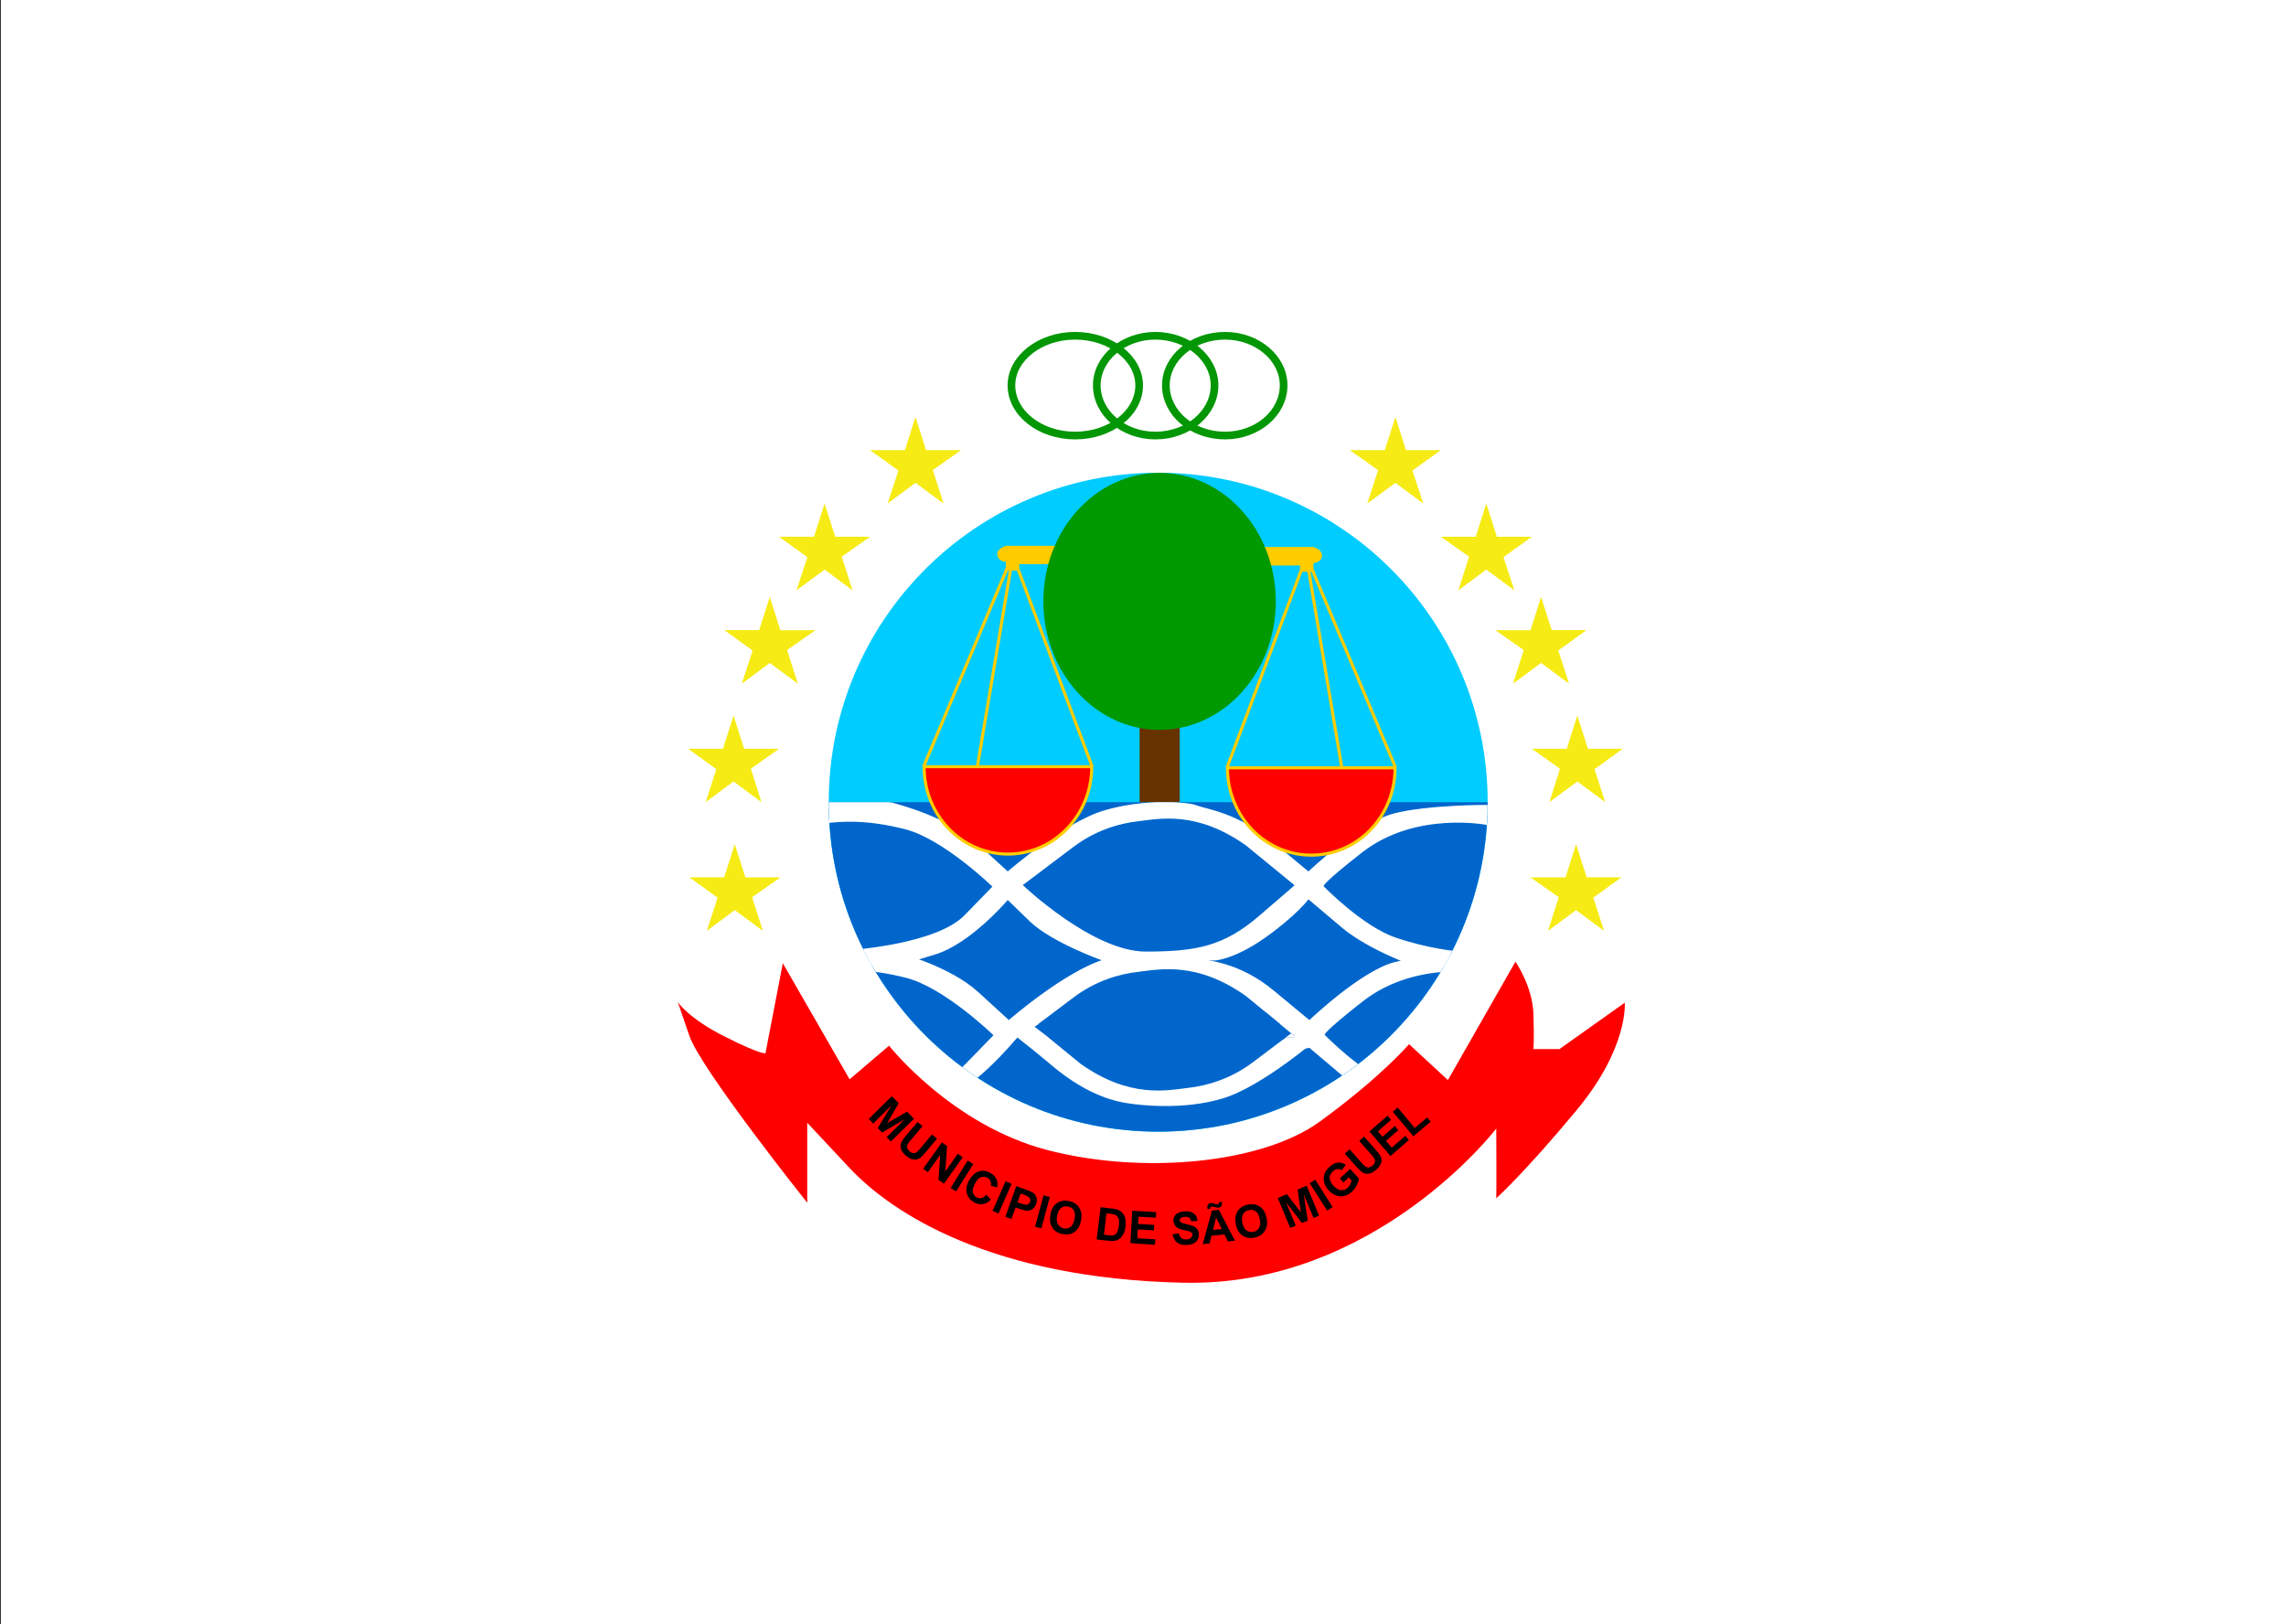 <?xml version="1.0" encoding="utf-8"?>
<!-- Generator: Adobe Illustrator 26.0.3, SVG Export Plug-In . SVG Version: 6.00 Build 0)  -->
<svg version="1.1"
	 id="svg5" xmlns:inkscape="http://www.inkscape.org/namespaces/inkscape" xmlns:sodipodi="http://sodipodi.sourceforge.net/DTD/sodipodi-0.dtd" xmlns:svg="http://www.w3.org/2000/svg"
	 xmlns="http://www.w3.org/2000/svg" xmlns:xlink="http://www.w3.org/1999/xlink" x="0px" y="0px" viewBox="0 0 1489 1058"
	 style="enable-background:new 0 0 1489 1058;" xml:space="preserve">
<rect x="0" y="0" width="1489" height="1058" fill="#333333" stroke="none"/>
<style type="text/css">
	.st0{fill:#FFFFFF;}
	.st1{fill:none;stroke:#039605;stroke-width:5;stroke-linecap:round;stroke-miterlimit:37.795;}
	.st2{fill:#F6EB14;}
	.st3{fill:#FF0000;}
	.st4{fill:#00CCFF;}
	.st5{fill:#0066CC;}
	.st6{fill:#663300;}
	.st7{fill:#E6E7E8;}
	.st8{clip-path:url(#SVGID_00000060001039876656878260000000600233634147095436_);}
	.st9{fill:#FF0000;stroke:#FFCC00;stroke-width:2;stroke-miterlimit:10;}
	.st10{fill:none;stroke:#FFCC00;stroke-width:2;stroke-miterlimit:10;}
	.st11{fill:#FFCC00;}
	.st12{fill:#009900;}
</style>
<rect x="0.6" class="st0" width="1489" height="1058"/>
<path id="path829" class="st1" d="M797.9,218.7c21.1,0,38.2,14.7,38.2,32.3c0,18-17.1,32.7-38.2,32.7c-21.4,0-38.5-14.7-38.5-32.7
	C759.4,233.4,776.5,218.7,797.9,218.7z"/>
<path id="path831" class="st1" d="M752.6,218.7c21.1,0,38.5,14.7,38.5,32.3c0,18-17.3,32.7-38.5,32.7c-21.1,0-38.2-14.7-38.2-32.7
	C714.4,233.4,731.5,218.7,752.6,218.7z"/>
<path id="path833" class="st1" d="M700.3,218.7c23,0,41.7,14.7,41.7,32.3c0,18-18.7,32.7-41.7,32.7S658.8,269,658.8,251
	C658.8,233.4,677.3,218.7,700.3,218.7z"/>
<g id="g2879">
	<g id="text1457" transform="scale(0.751,1.332)">
	</g>
</g>
<polygon class="st2" points="1044.8,606.3 1026.6,592.8 1008.3,606.3 1015.3,584.4 996.9,571.5 1019.7,571.5 1026.6,549.9 
	1033.5,571.4 1056.2,571.4 1037.8,584.7 "/>
<polygon class="st2" points="1045.6,522.5 1027.4,509 1009.2,522.5 1016.1,500.7 997.8,487.7 1020.5,487.7 1027.4,466.1 
	1034.3,487.7 1057,487.7 1038.6,501 "/>
<polygon class="st2" points="1022,445.3 1003.8,431.8 985.5,445.3 992.5,423.4 974.1,410.5 996.9,410.5 1003.8,388.8 1010.7,410.4 
	1033.4,410.4 1015,423.7 "/>
<polygon class="st2" points="986.4,384.5 968.1,371 949.9,384.5 956.9,362.6 938.5,349.6 961.2,349.6 968.1,328 975,349.6 
	997.8,349.6 979.3,362.9 "/>
<polygon class="st2" points="927.1,328 908.9,314.5 890.6,328 897.6,306.2 879.2,293.2 902,293.2 908.9,271.6 915.8,293.2 
	938.5,293.2 920,306.5 "/>
<polygon class="st2" points="460.4,606.3 478.6,592.8 496.9,606.3 489.9,584.4 508.3,571.5 485.5,571.5 478.6,549.9 471.7,571.4 
	449,571.4 467.4,584.7 "/>
<polygon class="st2" points="459.6,522.5 477.8,509 496,522.5 489.1,500.7 507.4,487.7 484.7,487.7 477.8,466.1 470.9,487.7 
	448.2,487.7 466.6,501 "/>
<polygon class="st2" points="483.2,445.3 501.4,431.8 519.7,445.3 512.7,423.4 531.1,410.5 508.3,410.5 501.4,388.8 494.5,410.4 
	471.8,410.4 490.2,423.7 "/>
<polygon class="st2" points="518.8,384.5 537.1,371 555.3,384.5 548.3,362.6 566.7,349.6 544,349.6 537.1,328 530.2,349.6 
	507.4,349.6 525.9,362.9 "/>
<polygon class="st2" points="578.1,328 596.3,314.5 614.6,328 607.6,306.2 626,293.2 603.2,293.2 596.3,271.6 589.4,293.2 
	566.7,293.2 585.2,306.5 "/>
<path class="st3" d="M974.6,780.5c0.2-1.1,0-45.4,0-45.4s-79,103.3-204,100.4c-125-2.8-189.6-45.3-217.2-74.7
	c-27.6-29.5-27.6-29.5-27.6-29.5v52.1c0,0-69.3-86.9-76.8-108.8s-7.5-21.9-7.5-21.9s6.8,10.6,31,22.7s26.1,10.6,26.1,10.6l11.3-58.6
	l43.5,75.6l25.7-21.9c0,0,40.8,51.8,103.2,68s139.8,8.7,177.3-18.5c40.4-29.4,58.2-50.5,58.2-50.5l25.3,23.4l44-77.1
	c0,0,11.1,15.9,11.7,33.8c0.6,18,0,23.1,0,23.1h17l42.5-30.2c0,0,2.6,29.3-31.6,70.3C992.6,764.4,974.6,780.5,974.6,780.5z"/>
<g>
	<path d="M565.9,728.8l15-14.8l4.5,4.6l-7.5,12.9l12.9-7.4l4.5,4.6l-15,14.8l-2.8-2.8l11.8-11.7l-14.7,8.7l-2.9-2.9l8.9-14.7
		l-11.8,11.7L565.9,728.8z"/>
	<path d="M597.7,730.8l3.2,2.8l-7.4,8.7c-1.2,1.4-1.9,2.3-2.2,2.8c-0.4,0.8-0.5,1.6-0.4,2.4c0.2,0.8,0.7,1.7,1.6,2.4
		c0.9,0.8,1.8,1.2,2.6,1.2s1.5-0.2,2-0.7c0.6-0.5,1.4-1.3,2.5-2.6l7.5-8.9l3.2,2.8l-7.1,8.5c-1.6,1.9-2.9,3.2-3.7,3.9
		c-0.8,0.6-1.7,1-2.7,1.2c-0.9,0.1-1.9,0-3-0.3s-2.2-1.1-3.5-2.1c-1.5-1.3-2.5-2.5-3-3.5s-0.7-2-0.7-3s0.2-1.8,0.6-2.6
		c0.6-1.1,1.6-2.6,3.1-4.4L597.7,730.8z"/>
	<path d="M601.3,761.3l12.2-17.2l3.4,2.4l-1.2,16.5l8.2-11.5l3.2,2.3L614.8,771l-3.5-2.5l1.1-16.2l-8,11.2L601.3,761.3z"/>
	<path d="M619.2,773.8l11.1-17.9l3.6,2.3L622.8,776L619.2,773.8z"/>
	<path d="M642.4,778.2l3,3.1c-1.6,1.7-3.4,2.8-5.2,3c-1.8,0.3-3.7-0.1-5.7-1.2c-2.5-1.3-4-3.3-4.7-5.8s-0.3-5.3,1.3-8.2
		c1.6-3.1,3.7-5.1,6.2-6s5.1-0.6,7.6,0.8c2.3,1.2,3.8,2.9,4.5,5c0.4,1.3,0.4,2.7,0.1,4.5l-4.2-1.1c0.3-1.1,0.2-2.1-0.2-3
		s-1.1-1.7-2.1-2.2c-1.4-0.7-2.8-0.8-4.1-0.3c-1.4,0.5-2.7,1.9-3.8,4.1c-1.3,2.4-1.7,4.3-1.4,5.7c0.3,1.5,1.1,2.5,2.5,3.3
		c1,0.5,2,0.7,3.1,0.4C640.3,780.1,641.4,779.4,642.4,778.2z"/>
	<path d="M646.5,788.7l8.5-19.3l3.9,1.7l-8.5,19.3L646.5,788.7z"/>
	<path d="M654.9,792.5l7-19.9l6.4,2.3c2.4,0.9,4,1.5,4.6,2c1,0.7,1.7,1.7,2.2,3c0.4,1.3,0.3,2.7-0.2,4.3c-0.4,1.2-1,2.2-1.8,2.8
		c-0.7,0.7-1.5,1.1-2.4,1.4c-0.8,0.2-1.6,0.3-2.4,0.2c-1-0.2-2.4-0.6-4.2-1.2l-2.6-0.9l-2.7,7.5L654.9,792.5z M664.8,777.4l-2,5.7
		l2.2,0.8c1.6,0.6,2.7,0.8,3.3,0.8s1.1-0.2,1.6-0.5s0.8-0.8,1-1.4c0.3-0.7,0.3-1.4,0-2s-0.7-1.1-1.3-1.5c-0.4-0.3-1.4-0.6-2.8-1.2
		L664.8,777.4z"/>
	<path d="M674.2,799l5.5-20.4l4.1,1.1l-5.5,20.4L674.2,799z"/>
	<path d="M684.2,791c0.4-2.1,1.1-3.8,2-5.1c0.7-1,1.5-1.8,2.5-2.4c1-0.7,2-1.1,3-1.3c1.4-0.3,2.9-0.2,4.6,0.1c3,0.6,5.3,2.1,6.7,4.4
		c1.4,2.3,1.8,5.1,1.1,8.5c-0.7,3.3-2.1,5.8-4.3,7.3s-4.8,1.9-7.8,1.3c-3.1-0.6-5.3-2.1-6.7-4.4C683.9,797,683.6,794.3,684.2,791z
		 M688.6,791.7c-0.5,2.3-0.3,4.2,0.5,5.7c0.8,1.4,2.1,2.3,3.7,2.7c1.7,0.3,3.1,0,4.4-0.9c1.3-1,2.2-2.7,2.7-5.1
		c0.5-2.4,0.3-4.3-0.4-5.6c-0.8-1.4-2-2.3-3.8-2.6c-1.7-0.4-3.2-0.1-4.5,0.9C689.9,787.7,689,789.3,688.6,791.7z"/>
	<path d="M716.9,786.3l7.7,0.9c1.7,0.2,3,0.5,3.9,0.9c1.2,0.5,2.2,1.3,2.9,2.3c0.8,1,1.3,2.2,1.6,3.6c0.3,1.4,0.3,3.1,0.1,5
		c-0.2,1.7-0.6,3.2-1.2,4.4c-0.7,1.5-1.6,2.6-2.7,3.5c-0.8,0.6-1.9,1.1-3.2,1.3c-1,0.2-2.2,0.2-3.8,0l-7.9-0.9L716.9,786.3z
		 M720.7,790.3l-1.6,13.9l3.1,0.4c1.2,0.1,2,0.2,2.6,0.1c0.7-0.1,1.3-0.3,1.8-0.7s0.9-1,1.3-1.9c0.4-0.9,0.7-2.2,0.9-3.8
		s0.2-2.9,0-3.8c-0.2-0.9-0.5-1.6-1-2.2c-0.5-0.5-1.1-1-1.8-1.2c-0.6-0.2-1.7-0.4-3.4-0.6L720.7,790.3z"/>
	<path d="M736.3,809.7l1.2-21.1l15.6,0.9l-0.2,3.6l-11.3-0.6l-0.3,4.7l10.5,0.6l-0.2,3.6l-10.5-0.6l-0.3,5.7l11.7,0.7l-0.2,3.6
		L736.3,809.7z"/>
	<path d="M763.8,803.9l4.1-0.5c0.3,1.4,0.8,2.4,1.6,3s1.8,0.9,3.1,0.9c1.4,0,2.4-0.4,3.1-1c0.7-0.6,1-1.3,1-2.1
		c0-0.5-0.2-0.9-0.5-1.3c-0.3-0.3-0.8-0.6-1.6-0.9c-0.5-0.2-1.6-0.4-3.4-0.8c-2.3-0.5-3.9-1.1-4.8-1.9c-1.3-1.1-2-2.5-2.1-4.2
		c0-1.1,0.2-2.1,0.8-3c0.6-1,1.4-1.7,2.6-2.2c1.1-0.5,2.5-0.8,4.1-0.9c2.6-0.1,4.6,0.4,6,1.6c1.4,1.1,2.1,2.7,2.2,4.6l-4.2,0.3
		c-0.2-1.1-0.6-1.9-1.2-2.3c-0.6-0.5-1.5-0.7-2.7-0.6c-1.2,0-2.2,0.3-2.9,0.9c-0.4,0.3-0.7,0.8-0.6,1.3c0,0.5,0.2,0.9,0.7,1.3
		c0.5,0.4,1.9,0.9,3.9,1.3s3.6,0.9,4.6,1.4s1.8,1.2,2.4,2.1s0.9,2,0.9,3.3c0,1.2-0.3,2.4-0.9,3.4c-0.6,1.1-1.6,1.9-2.8,2.4
		c-1.2,0.6-2.7,0.9-4.5,0.9c-2.7,0.1-4.7-0.5-6.2-1.7C765.1,808,764.2,806.2,763.8,803.9z"/>
	<path d="M804.4,808.1l-4.6,0.5l-2.3-4.6l-8.4,0.9l-1.2,5l-4.5,0.5l6-21.9l4.5-0.5L804.4,808.1z M788.3,787.3l-1.8,0.2
		c0-0.2-0.1-0.4-0.1-0.5c-0.1-1,0.1-1.8,0.5-2.4c0.4-0.6,1-0.9,1.8-1c0.3,0,0.6,0,0.9,0c0.3,0,0.8,0.2,1.6,0.5s1.4,0.4,1.8,0.3
		c0.3,0,0.5-0.2,0.7-0.4s0.3-0.5,0.3-1l1.9-0.2c0.1,1.3,0,2.2-0.4,2.8s-1,0.9-1.7,1c-0.3,0-0.6,0-1,0c-0.2,0-0.8-0.2-1.7-0.4
		s-1.6-0.3-2-0.3c-0.3,0-0.5,0.1-0.7,0.4C788.3,786.5,788.2,786.8,788.3,787.3z M795.8,800.5l-3.7-7.5l-2,8.1L795.8,800.5z"/>
	<path d="M805,797.4c-0.4-2.1-0.5-3.9-0.1-5.5c0.3-1.1,0.7-2.2,1.4-3.2c0.6-1,1.4-1.8,2.3-2.4c1.2-0.8,2.6-1.4,4.3-1.7
		c3-0.6,5.7-0.1,7.8,1.4c2.2,1.5,3.6,4,4.3,7.4c0.7,3.3,0.3,6.1-1.2,8.4c-1.4,2.3-3.7,3.7-6.7,4.3c-3.1,0.6-5.7,0.2-7.9-1.4
		C807,803.2,805.6,800.7,805,797.4z M809.2,796.4c0.5,2.3,1.4,4,2.7,5s2.8,1.3,4.5,1s2.9-1.2,3.7-2.6c0.8-1.4,1-3.3,0.5-5.7
		s-1.3-4-2.6-5s-2.8-1.3-4.5-0.9c-1.7,0.3-3,1.2-3.8,2.6C808.9,792.2,808.7,794.1,809.2,796.4z"/>
	<path d="M840.4,799.8l-8.1-19.5l5.9-2.5l9.1,11.8l-2.1-14.8l5.9-2.5l8.1,19.5l-3.6,1.5l-6.4-15.3l2.6,17l-3.8,1.6L837.6,783
		l6.4,15.3L840.4,799.8z"/>
	<path d="M864.4,788.5l-11.3-17.8l3.6-2.3l11.3,17.8L864.4,788.5z"/>
	<path d="M875.1,770.2l-2.4-2.6l6.7-6.2l5.7,6.2c-0.1,1.2-0.5,2.7-1.3,4.3s-1.8,3-3.1,4.2c-1.6,1.5-3.3,2.5-5.2,2.9
		c-1.8,0.4-3.6,0.3-5.4-0.4c-1.8-0.7-3.3-1.8-4.7-3.3c-1.5-1.6-2.5-3.4-2.9-5.3c-0.5-1.9-0.4-3.8,0.3-5.6c0.5-1.4,1.5-2.8,3-4.2
		c1.9-1.8,3.8-2.8,5.6-2.9c1.8-0.2,3.5,0.3,5.2,1.4l-2.6,3.5c-0.9-0.6-1.9-0.8-2.9-0.7s-2,0.6-2.9,1.4c-1.4,1.3-2.1,2.7-2.1,4.3
		s0.8,3.3,2.3,5c1.7,1.8,3.4,2.9,5,3c1.7,0.2,3.2-0.4,4.5-1.6c0.7-0.6,1.2-1.3,1.6-2.2s0.7-1.7,0.8-2.5l-1.8-2L875.1,770.2z"/>
	<path d="M875.9,751.4l3.2-2.8l7.6,8.6c1.2,1.4,2,2.2,2.5,2.5c0.7,0.5,1.5,0.8,2.3,0.7c0.9-0.1,1.7-0.5,2.6-1.3
		c0.9-0.8,1.4-1.6,1.5-2.4c0.1-0.8,0-1.5-0.4-2.1s-1.1-1.6-2.2-2.8l-7.7-8.7l3.2-2.8l7.3,8.3c1.7,1.9,2.8,3.3,3.3,4.2
		s0.8,1.9,0.8,2.8c0,1-0.2,1.9-0.7,2.9s-1.4,2.1-2.6,3.2c-1.5,1.3-2.8,2.2-3.9,2.5c-1.1,0.3-2.1,0.4-3,0.3c-0.9-0.2-1.8-0.5-2.4-1
		c-1-0.7-2.3-2-3.9-3.7L875.9,751.4z"/>
	<path d="M905.7,753L892,737l11.8-10.3l2.3,2.7l-8.6,7.5l3,3.5l8-7l2.3,2.7l-8,7l3.7,4.4l8.9-7.7l2.3,2.7L905.7,753z"/>
	<path d="M920.6,740.1l-13.4-16l3.2-2.7l11.1,13.3l8.1-6.8l2.3,2.7L920.6,740.1z"/>
</g>
<circle class="st4" cx="754.4" cy="522.5" r="214.6"/>
<path class="st5" d="M754.4,737.1C872.9,737.1,969,641,969,522.5H539.8C539.8,641.1,635.9,737.1,754.4,737.1z"/>
<rect x="742.3" y="470.7" class="st6" width="26.1" height="51.8"/>
<path class="st7" d="M703.5,708.8"/>
<g>
	<g>
		<defs>
			<path id="SVGID_1_" d="M754.4,737.1C872.9,737.1,969,641,969,522.5H539.8C539.8,641.1,635.9,737.1,754.4,737.1z"/>
		</defs>
		<clipPath id="SVGID_00000170979726860447347200000003348863701498674562_">
			<use xlink:href="#SVGID_1_"  style="overflow:visible;"/>
		</clipPath>
		<g style="clip-path:url(#SVGID_00000170979726860447347200000003348863701498674562_);">
			<path class="st0" d="M907.7,529.9c-21.8,5.6-55.4,37.7-55.4,37.7s0.7,0.7-23-19s-43.7-21.5-49.7-24c-6-2.4-34.4-4.5-60.5,3.3
				s-62.7,39.7-62.7,39.7s0,0-19.9-18.2c-18.6-17-51.7-25.7-55.9-26.7c-0.3-0.1-2.8-0.3-3.1-0.3l-43.9,0.1c0,0-37.9,22.4-13.1,16.8
				c24.8-5.6,44-5.5,69,0.8c24.9,6.3,56.9,37.4,56.9,37.4s0,0-18.2,18.7C610,614.9,555,618.7,555,618.7l8.5,10.1h22.3
				c0,0,0,0,23.3-7.1s47.3-35.5,47.3-35.5s0,0,14.2,13.8s47.4,25.6,47.4,25.6h73.4c0,0,12.4-0.5,32.9-15c20-14.2,28-24.8,28-24.8
				s11.5,9.8,22,18.6c17.6,14.7,48.3,25.4,48.3,25.4h23.5l3.9-10.1c0,0-19.6-1.6-41.2-9.1s-46.7-33.4-46.7-33.4s-1.2-1.4,24.9-21.8
				c35.1-27.5,81.9-18,81.9-18v-13.1C969,524.2,929.5,524.2,907.7,529.9z M820.2,596.5c-23.1,19.9-41,23.3-74,23.3
				c-34.6,0-80-43.3-80-43.3s0,0,32.9-24.8c14.6-11,29.9-15.4,42.4-16.8c13.7-1.6,38-7,70.1,15.8l31.6,25.9
				C843.3,576.6,843.3,576.6,820.2,596.5z"/>
			<path class="st0" d="M908.3,626.7c-21.8,5.6-55.4,37.7-55.4,37.7s0.7,0.7-23-19s-44.1-19.3-50.1-21.7s-33.9-6.7-60,1
				c-26.1,7.8-62.7,39.7-62.7,39.7s0,0-19.9-18.2c-18.6-17-51.7-25.7-55.9-26.7c-0.3-0.1-2.8-0.3-3.1-0.3l-43.9,0.1
				c0,0-37.9,22.4-13.1,16.8c24.8-5.6,44-5.5,69,0.8c24.9,6.3,56.9,37.4,56.9,37.4s0,0-18.2,18.7s-73.2,22.4-73.2,22.4l8.5,10.1
				h22.3c0,0,0,0,23.3-7.1s50.8-40.3,50.8-40.3s3,0.9,18.4,9c10.8,5.7,49.6,28,64.4,29.6c12.8,1.4,45-0.1,53.9-6.6
				c6.4-4.7,15-5.8,23.9-12.1c20-14.2,31.7-15.5,31.7-15.5s11.5,9.8,22,18.6c17.6,14.7,48.3,25.4,48.3,25.4h23.5l3.9-10.1
				c0,0-19.6-1.6-41.2-9.1S862.8,674,862.8,674s-1.2-1.4,24.9-21.8c35.1-27.5,81.9-18,81.9-18V621C969.6,621,930.1,621,908.3,626.7z
				 M820.2,694.7c-23.1,19.9-32.8,21.4-65.9,21.4c-34.6,0-88.1-41.5-88.1-41.5s0,0,32.9-24.8c14.6-11,29.9-15.4,42.4-16.8
				c13.7-1.6,38-7,70.1,15.8l31.6,25.9C843.3,674.9,843.3,674.9,820.2,694.7z"/>
		</g>
	</g>
</g>
<path class="st0" d="M663.1,675.8c0,0-0.7-0.7,23,19s42,22.9,49.7,24c6.4,0.9,34.4,4.5,60.5-3.3s62.7-39.7,62.7-39.7 M849.1,667
	c0,0,0,0-32.9,24.8c-14.6,11-29.9,15.4-42.4,16.8c-13.7,1.6-38,7-70.1-15.8l-31.6-25.9"/>
<path class="st5" d="M683.1,675.8"/>
<polygon class="st0" points="683.1,675.8 672.7,667.3 664.1,674.8 666,678.2 "/>
<polygon class="st5" points="683.9,676.4 673.9,668.8 680.4,664.2 824.8,659.7 841.1,673.1 835.7,677.1 "/>
<polygon class="st0" points="837.4,675.8 841.1,673.1 843.3,674.9 842.2,675.8 "/>
<polygon class="st5" points="673.4,684.3 662.7,675.8 660.5,678.2 665.5,686 "/>
<g>
	<path class="st9" d="M656.5,556.3c30.2,0,54.6-25.5,54.6-56.9H601.9C601.9,530.9,626.3,556.3,656.5,556.3z"/>
	<line class="st10" x1="711.2" y1="498.8" x2="662.8" y2="369.9"/>
	<line class="st10" x1="601.8" y1="498.8" x2="656" y2="370.2"/>
	<line class="st10" x1="636.6" y1="499.4" x2="658.5" y2="369.4"/>
	<path class="st11" d="M655.1,369.9h8.8v-2.4h24.8v-12h-33.4c0,0-6.2,1.6-5.7,5.9s5.6,4.6,5.6,4.6L655.1,369.9z"/>
	<polygon class="st11" points="663.7,371.6 654.4,371.6 655.5,369.1 663.7,369.2 	"/>
</g>
<g>
	<path class="st9" d="M908.7,500.1H799.5c0,31.4,24.4,56.9,54.6,56.9S908.7,531.7,908.7,500.1z"/>
	<line class="st10" x1="847.9" y1="370.6" x2="799.4" y2="499.5"/>
	<line class="st10" x1="854.7" y1="371" x2="908.8" y2="499.5"/>
	<line class="st10" x1="852.2" y1="370.1" x2="874" y2="500.1"/>
	<path class="st11" d="M855.5,366.8c0,0,5.1-0.3,5.6-4.6s-5.7-5.9-5.7-5.9H822v12h24.8v2.4h8.8L855.5,366.8z"/>
	<polygon class="st11" points="847,370 855.2,369.9 856.2,372.4 847,372.4 	"/>
</g>
<ellipse class="st12" cx="755.3" cy="391.7" rx="75.7" ry="83.7"/>
</svg>
